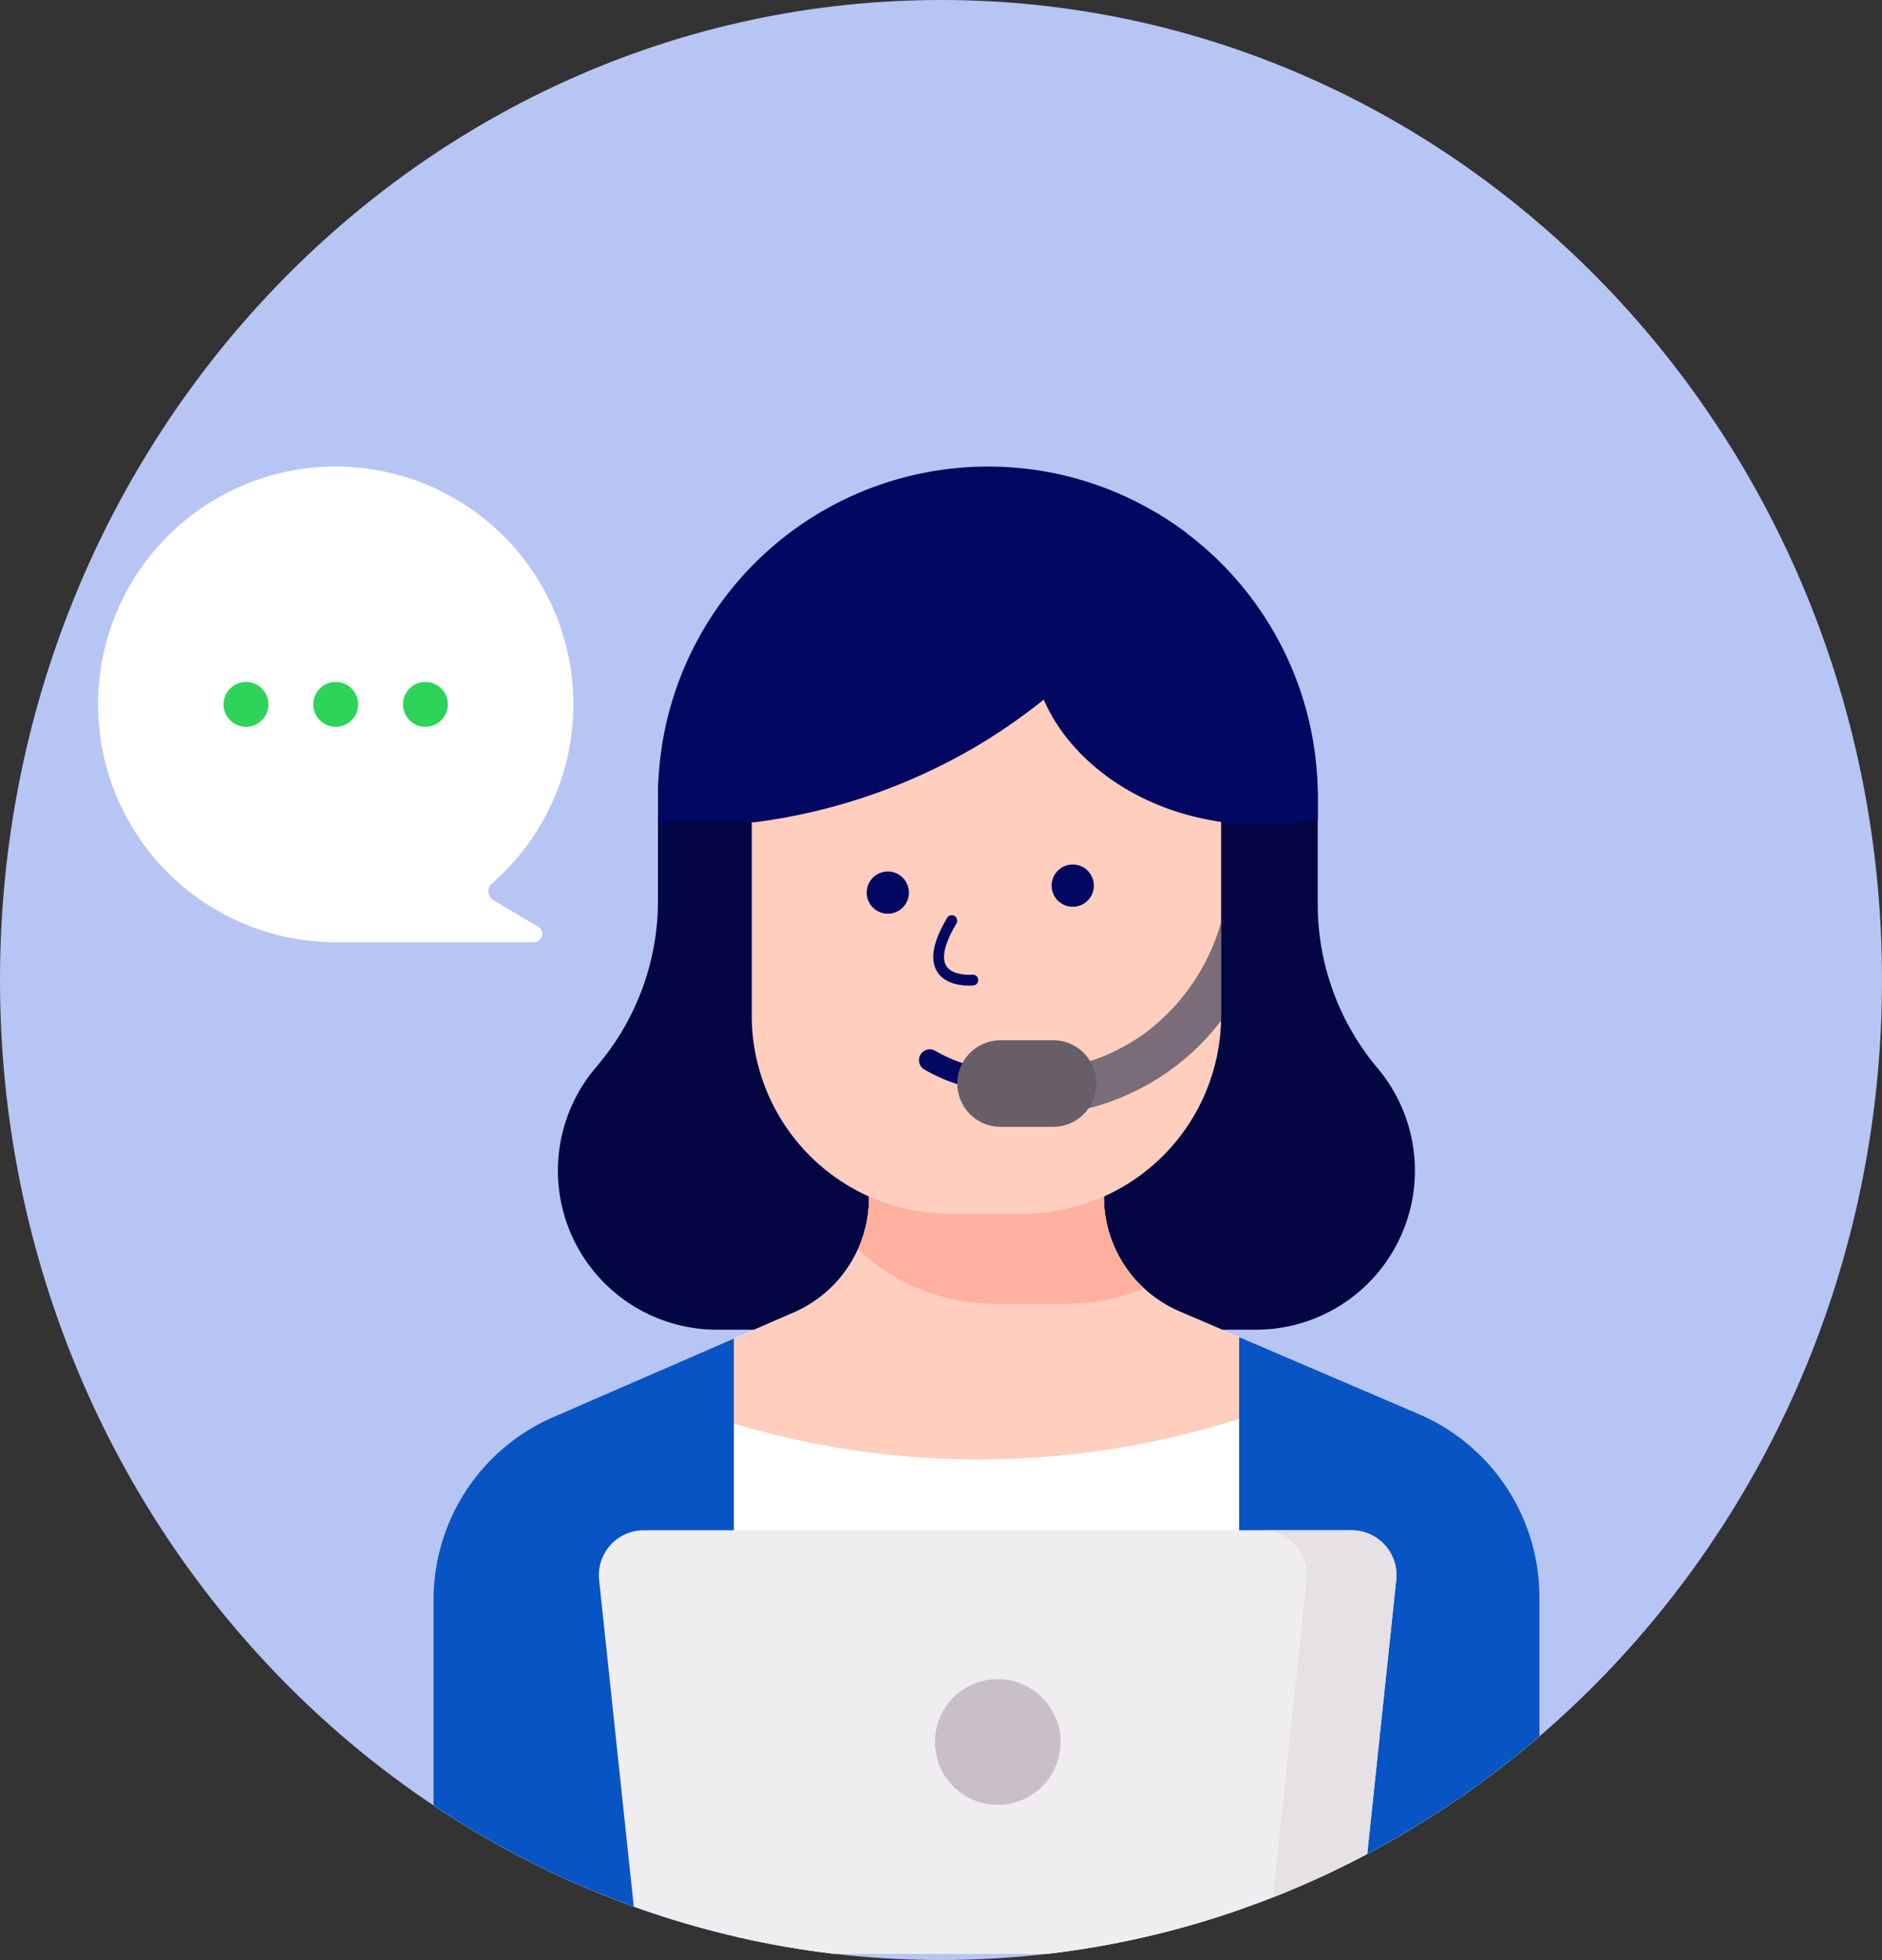 <svg xmlns="http://www.w3.org/2000/svg" xmlns:xlink="http://www.w3.org/1999/xlink" width="87" height="90.551" viewBox="0 0 87 90.551"><rect x="0" y="0" width="87" height="90.551" fill="#333333" stroke="none"/><defs><style>.a,.o,.p{fill:none;}.a{stroke:#707070;}.b{fill:#b7c5f4;}.c{clip-path:url(#a);}.d{fill:#fff;}.e{fill:#030643;}.f{fill:#ffcebf;}.g{fill:#0854c4;}.h{fill:#ffb09e;}.i{fill:#7a6d79;}.j{fill:#020761;}.k{fill:#efedef;}.l{fill:#e5e1e5;}.m{fill:#c9bfc8;}.n{fill:#2ed35a;}.o,.p{stroke:#020761;stroke-linecap:round;}.o{stroke-width:0.5px;}.q{fill:#685e68;}</style><clipPath id="a"><path class="a" d="M43.5,0C67.524,0,87,20.271,87,45.276S67.524,90.551,43.5,90.551,0,70.281,0,45.276,19.476,0,43.5,0Z"/></clipPath></defs><g transform="translate(-902.054 -4486.789)"><g transform="translate(902.054 4486.789)"><path class="b" d="M43.5,0C67.524,0,87,20.271,87,45.276S67.524,90.551,43.5,90.551,0,70.281,0,45.276,19.476,0,43.5,0Z" transform="translate(0 0)"/><g class="c" transform="translate(0 0)"><g transform="translate(4.533 21.555)"><g transform="translate(0 0)"><path class="d" d="M3.806,10.986a10.986,10.986,0,1,1,18.206,8.279.477.477,0,0,0,.07.77l2.07,1.225a.382.382,0,0,1-.195.711l-9.374,0A10.986,10.986,0,0,1,3.806,10.986Z" transform="translate(-3.806 0)"/></g><path class="e" d="M192.05,39.876H167.129a7.35,7.35,0,0,1-5.655-12.044l.221-.266a11.756,11.756,0,0,0,2.71-7.508V15.252a15.252,15.252,0,0,1,30.5,0V20.22a11.756,11.756,0,0,0,2.764,7.572A7.35,7.35,0,0,1,192.05,39.876Z" transform="translate(-138.522 0)"/><path class="d" d="M168.772,259.683v16.476H117.65V259.807a9.2,9.2,0,0,1,5.63-8.479l8.253-3.588,2.779-1.208a5.774,5.774,0,0,0,3.472-5.3V240.17h10.855v1.012a5.775,5.775,0,0,0,3.5,5.307l11.162,4.785A9.2,9.2,0,0,1,168.772,259.683Z" transform="translate(-102.143 -207.456)"/><path class="f" d="M216.147,251.671a39.533,39.533,0,0,0,23.358-.219l1.346-3.2-4.1-1.756a5.774,5.774,0,0,1-3.5-5.307v-1.011H222.4v1.066a5.774,5.774,0,0,1-3.472,5.3l-3.319,1.443Z" transform="translate(-186.759 -207.458)"/><path class="g" d="M399.463,298.83l-8.408-3.6h0v28.49h13.882V307.24A9.2,9.2,0,0,0,399.463,298.83Z" transform="translate(-338.306 -255.013)"/><path class="g" d="M131.533,295.75v28.419H117.65V307.817a9.2,9.2,0,0,1,5.63-8.479Z" transform="translate(-102.143 -255.466)"/><path class="h" d="M271.448,246.131a9.128,9.128,0,0,0,3.523-.7,5.774,5.774,0,0,1-1.859-4.243v-1.011H262.258v1.066a5.766,5.766,0,0,1-.506,2.361,9.126,9.126,0,0,0,6.317,2.531h3.378Z" transform="translate(-226.617 -207.459)"/><path class="f" d="M247.36,82.5v8.98a9.16,9.16,0,0,1-9.16,9.16h-3.378a9.16,9.16,0,0,1-9.16-9.16V82.5a5.959,5.959,0,0,1,5.959-5.959h9.78A5.959,5.959,0,0,1,247.36,82.5Z" transform="translate(-195.443 -66.119)"/><path class="i" d="M338.016,154.593c0,.012-.009.024-.013.037a9.665,9.665,0,0,1-3.3,4.923,9.228,9.228,0,0,1-3.315,1.62,1.037,1.037,0,1,0,.526,2.006,11.3,11.3,0,0,0,4.055-1.983,11.105,11.105,0,0,0,2.041-2.053c0-.08.006-.16.006-.241v-4.308Z" transform="translate(-286.1 -133.536)"/><path class="j" d="M321.1,21.748c.233-2.934,3.042-4.881,5.73-5.89a15.243,15.243,0,0,1,7.424,13.092V30c-.246.052-.49.1-.732.133a12.349,12.349,0,0,1-3.6,0C324.368,29.392,320.821,25.291,321.1,21.748Z" transform="translate(-277.87 -13.698)"/><path class="j" d="M209.08,0a15.184,15.184,0,0,1,9.175,3.068,27.2,27.2,0,0,1-9.683,9.842A26.99,26.99,0,0,1,198.3,16.433h-4.47V15.252A15.252,15.252,0,0,1,209.08,0Z" transform="translate(-167.945 0)"/><path class="k" d="M208.822,380.345H175.634L173.8,363.077a2.074,2.074,0,0,1,2.062-2.292h32.725a2.074,2.074,0,0,1,2.062,2.292Z" transform="translate(-150.638 -311.642)"/><path class="l" d="M402.973,360.785h-4.147a2.074,2.074,0,0,1,2.062,2.292l-1.831,17.268H403.2l1.831-17.268A2.074,2.074,0,0,0,402.973,360.785Z" transform="translate(-345.02 -311.642)"/><ellipse class="m" cx="2.903" cy="2.903" rx="2.903" ry="2.903" transform="translate(38.687 56.02)"/><g transform="translate(5.802 9.949)"><ellipse class="n" cx="1.037" cy="1.037" rx="1.037" ry="1.037"/><ellipse class="n" cx="1.037" cy="1.037" rx="1.037" ry="1.037" transform="translate(4.147)"/><ellipse class="n" cx="1.037" cy="1.037" rx="1.037" ry="1.037" transform="translate(8.294)"/></g><ellipse class="j" cx="0.976" cy="0.976" rx="0.976" ry="0.976" transform="translate(36.557 21.062) rotate(-137)"/><path class="j" d="M.011.829A.976.976,0,1,0,1.123.011.976.976,0,0,0,.011.829Z" transform="translate(43.913 18.588) rotate(-11)"/><path class="o" d="M.942,0c-2.346,2.62.432,2.882.432,2.882" transform="translate(38.541 21.157) rotate(-11)"/><path class="p" d="M2052.436,2455.058a7.244,7.244,0,0,0,3.445.976" transform="translate(-2013.987 -2427.635)"/><path class="q" d="M299.843,198.542h-2.43a2,2,0,1,1,0-4h2.43a2,2,0,1,1,0,4Z" transform="translate(-255.692 -168.039)"/></g></g></g></g></svg>